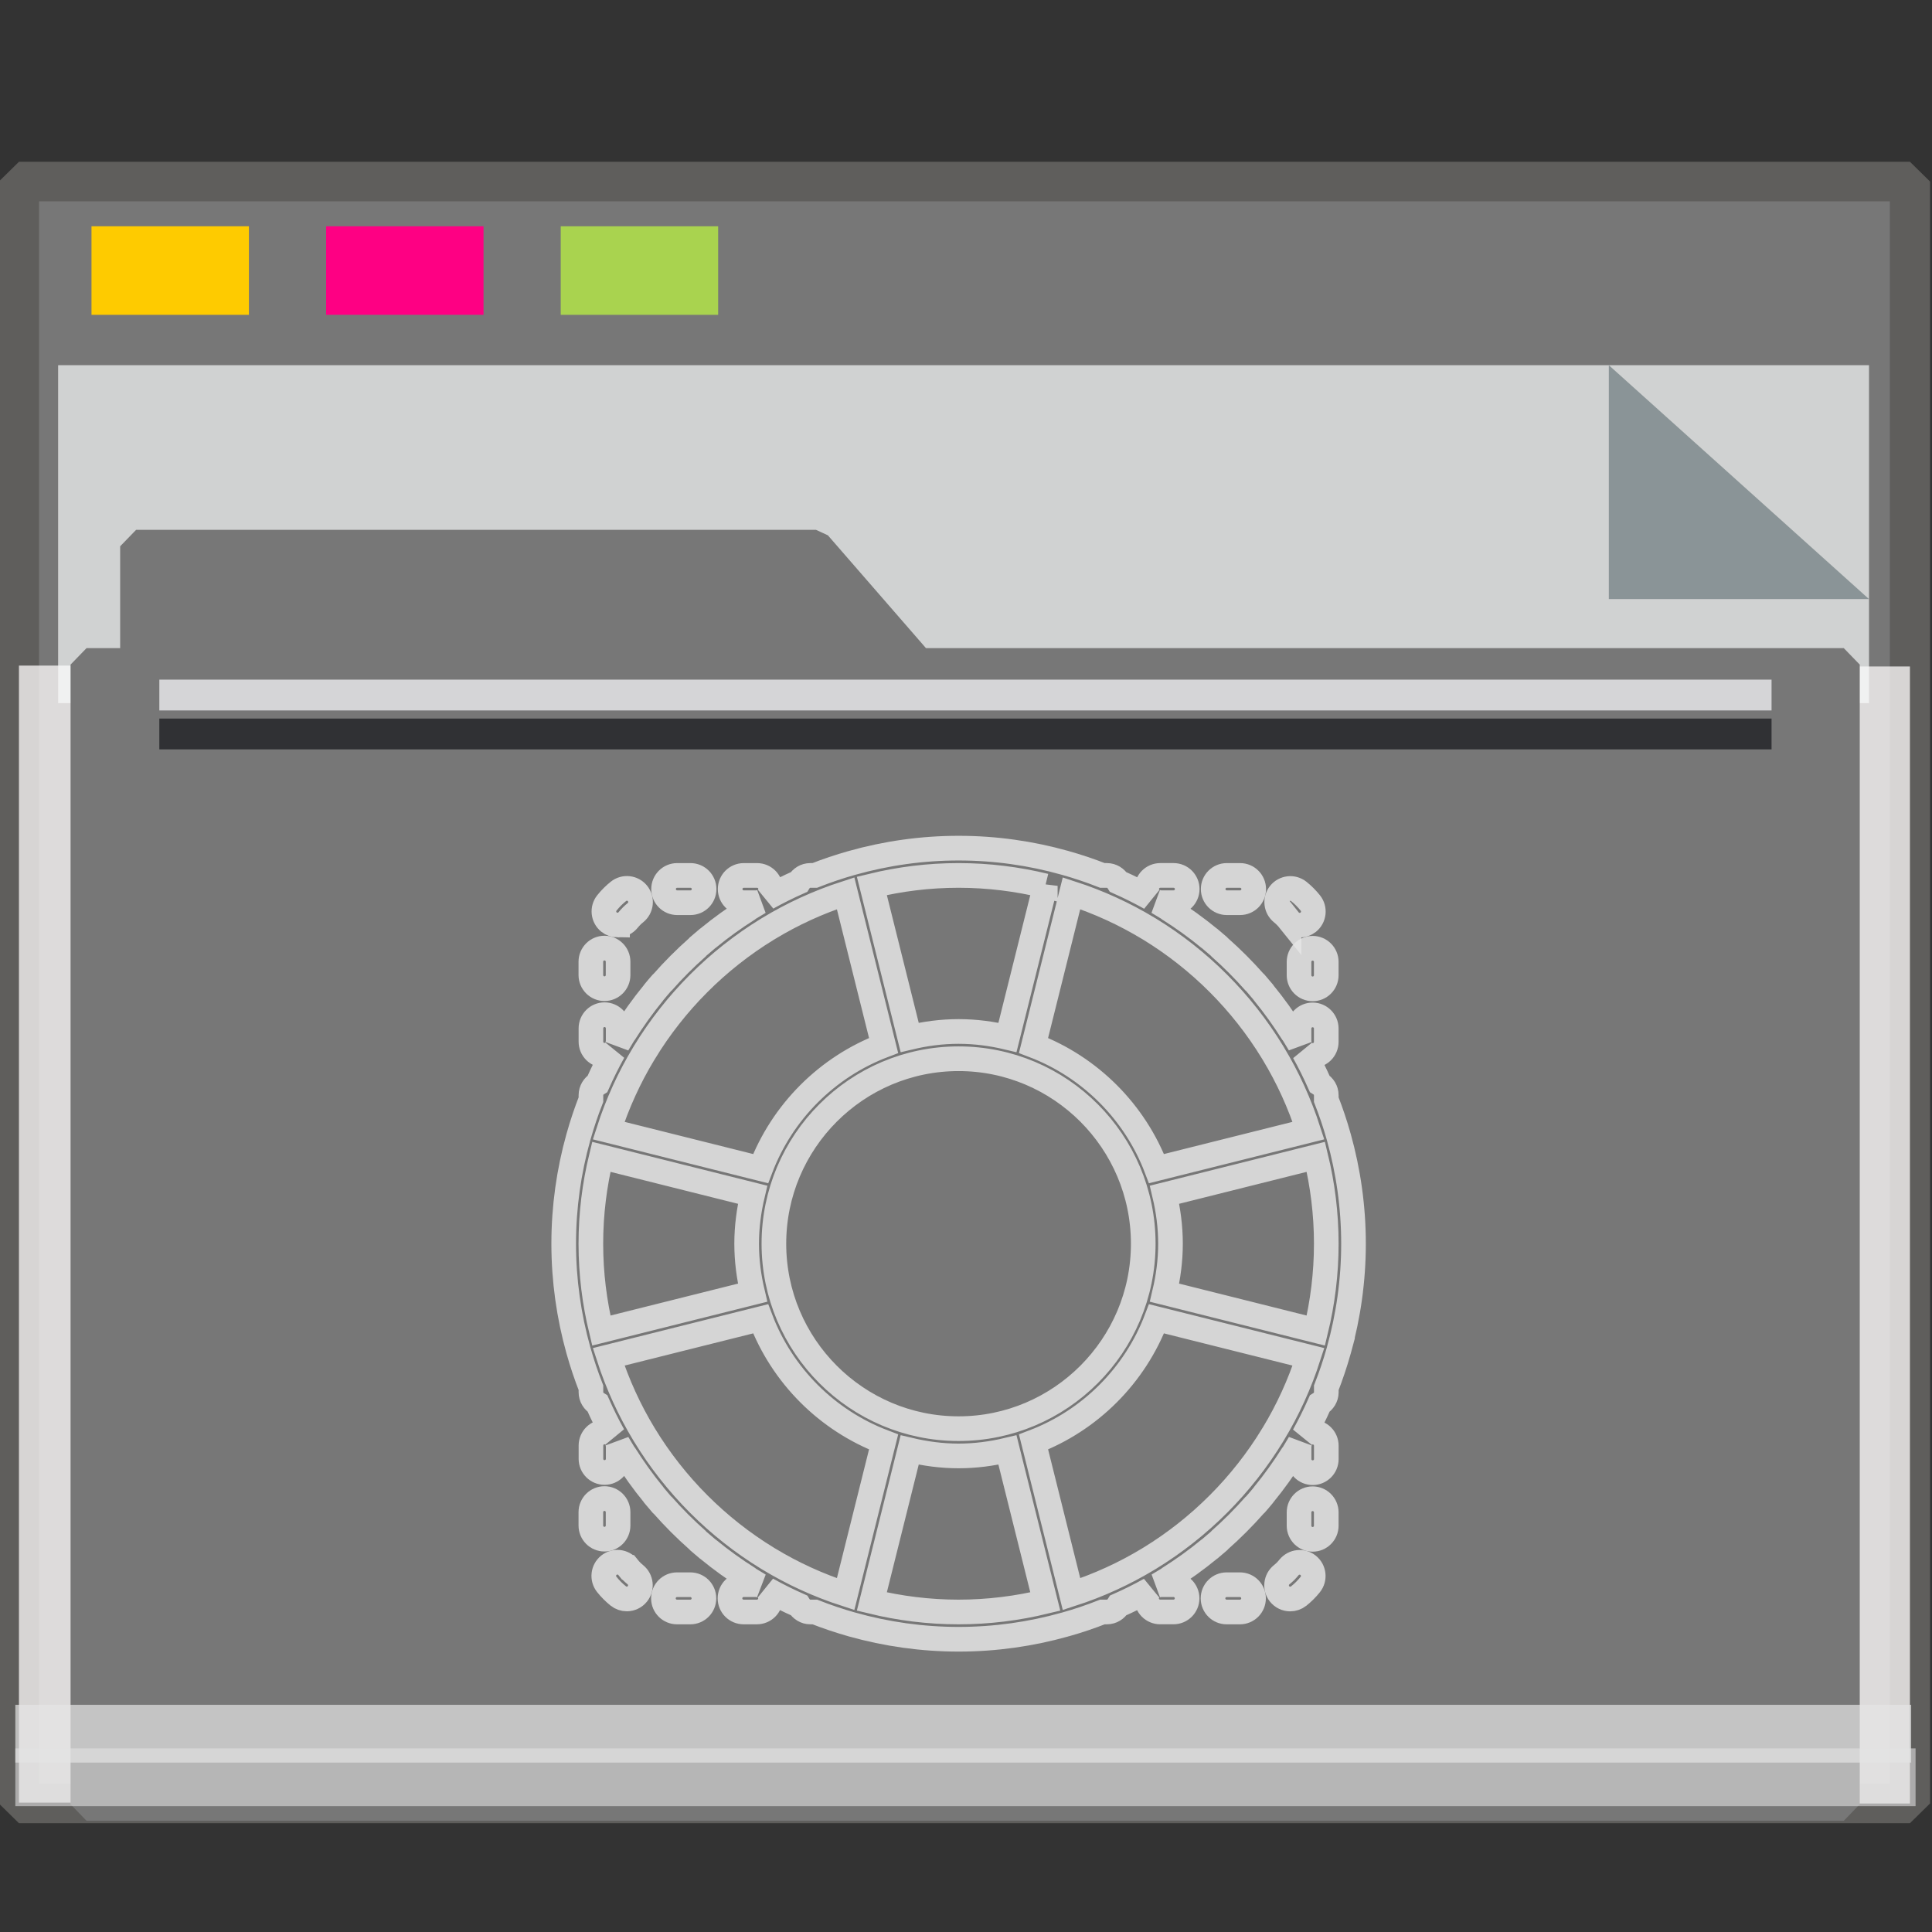 <?xml version="1.0" encoding="UTF-8" standalone="no"?>
<svg
   xmlns:dc="http://purl.org/dc/elements/1.1/"
   xmlns:cc="http://creativecommons.org/ns#"
   xmlns:rdf="http://www.w3.org/1999/02/22-rdf-syntax-ns#"
   xmlns:svg="http://www.w3.org/2000/svg"
   xmlns="http://www.w3.org/2000/svg"
   xmlns:sodipodi="http://sodipodi.sourceforge.net/DTD/sodipodi-0.dtd"
   xmlns:inkscape="http://www.inkscape.org/namespaces/inkscape"
   inkscape:version="1.0beta2 (2b71d25d45, 2019-12-03)"
   sodipodi:docname="folder-backup.svg"
   id="SVGRoot"
   version="1.1"
   viewBox="0 0 64 64"
   height="64px"
   width="64px">
  <rect x="0" y="0" width="64" height="64" fill="#333333" stroke="none"/>
  <sodipodi:namedview
     inkscape:document-rotation="0"
     inkscape:snap-global="false"
     inkscape:snap-to-guides="false"
     inkscape:snap-grids="false"
     inkscape:snap-page="true"
     inkscape:snap-object-midpoints="true"
     inkscape:grid-bbox="true"
     inkscape:lockguides="true"
     inkscape:window-maximized="1"
     inkscape:window-y="21"
     inkscape:window-x="0"
     inkscape:window-height="1027"
     inkscape:window-width="1920"
     units="px"
     inkscape:pagecheckerboard="false"
     inkscape:showpageshadow="false"
     showgrid="false"
     inkscape:current-layer="g852"
     inkscape:document-units="px"
     inkscape:cy="32"
     inkscape:cx="32"
     inkscape:zoom="15.840402"
     inkscape:pageshadow="2"
     inkscape:pageopacity="0.0"
     borderopacity="1.0"
     bordercolor="#666666"
     pagecolor="#E5E5E5"
     id="base" />
  <defs
     id="defs2" />
  <g
     inkscape:label="Layer 1"
     inkscape:groupmode="layer"
     id="layer1">
    <g
       transform="matrix(0.984,0,0,0.963,-3.199,-18.562)"
       id="g938">
      <g
         transform="matrix(0.995,0,0,1,0.645,-1.038)"
         id="g1521">
        <g
           id="g852">
          <rect
             style="opacity:1;fill:#777777;fill-opacity:1;fill-rule:nonzero;stroke:#5f5e5c;stroke-width:1.361;stroke-linecap:square;stroke-linejoin:bevel;stroke-miterlimit:4;stroke-dasharray:none;stroke-opacity:1;paint-order:markers stroke fill"
             id="rect817"
             width="63.981"
             height="55.79"
             x="3.26"
             y="26.559" />
          <rect
             y="-67.24"
             x="43.239"
             height="1.928"
             width="39.113"
             id="rect1500"
             style="opacity:1;fill:#fefbfb;fill-opacity:0.755;fill-rule:nonzero;stroke:none;stroke-width:0.069;stroke-linecap:square;stroke-linejoin:bevel;stroke-miterlimit:4;stroke-dasharray:none;stroke-opacity:0.796;paint-order:markers stroke fill"
             transform="rotate(90)" />
          <rect
             transform="rotate(90)"
             style="opacity:1;fill:#fefbfb;fill-opacity:0.755;fill-rule:nonzero;stroke:none;stroke-width:0.081;stroke-linecap:square;stroke-linejoin:bevel;stroke-miterlimit:4;stroke-dasharray:none;stroke-opacity:0.796;paint-order:markers stroke fill"
             id="rect1498"
             width="39.113"
             height="2.615"
             x="43.209"
             y="-5.875" />
          <g
             id="g851"
             transform="matrix(0.267,0,0,0.377,-8.229,12.423)"
             style="opacity:0.693">
            <path
               id="rect831"
               d="M 47.996,54.25 H 277.469 V 85.091 H 47.996 Z"
               style="opacity:1;fill:#f8fafa;fill-opacity:1;fill-rule:nonzero;stroke:none;stroke-width:0.67;stroke-linecap:square;stroke-linejoin:bevel;stroke-miterlimit:4;stroke-dasharray:none;stroke-opacity:0.796;paint-order:markers stroke fill"
               inkscape:connector-curvature="0" />
            <path
               sodipodi:nodetypes="cccc"
               inkscape:connector-curvature="0"
               id="path1496"
               d="M 277.469,75.592 244.5,54.25 v 21.342 z"
               style="opacity:1;fill:#93a2a5;fill-opacity:1;fill-rule:nonzero;stroke:none;stroke-width:0.211;stroke-linecap:square;stroke-linejoin:bevel;stroke-miterlimit:4;stroke-dasharray:none;stroke-opacity:0.796;paint-order:markers stroke fill" />
          </g>
          <g
             transform="matrix(0.929,0,0,0.974,2.527,4.016)"
             style="fill:#777777;fill-opacity:1;stroke:#777777;stroke-width:1.162;stroke-miterlimit:4;stroke-dasharray:none;stroke-opacity:1"
             id="g1484">
            <path
               inkscape:connector-curvature="0"
               d="m 5.056,36.026 h 24.762 l 3.746,4.178 H 5.056 Z M 3.25,40.204 h 64 v 40.251 h -64 z"
               style="opacity:1;fill:#777777;fill-opacity:1;fill-rule:nonzero;stroke:#777777;stroke-width:1.162;stroke-linecap:square;stroke-linejoin:bevel;stroke-miterlimit:4;stroke-dasharray:none;stroke-opacity:1;paint-order:markers stroke fill"
               id="rect821"
               sodipodi:nodetypes="cccccccccc" />
          </g>
          <rect
             y="28.097"
             x="5.715"
             height="3.046"
             width="5.326"
             id="rect825"
             style="opacity:1;fill:#ffcc00;fill-opacity:0.993;fill-rule:nonzero;stroke:none;stroke-width:0.477;stroke-linecap:square;stroke-linejoin:bevel;stroke-miterlimit:4;stroke-dasharray:none;stroke-opacity:1;paint-order:markers stroke fill" />
          <rect
             style="opacity:1;fill:#ff0084;fill-opacity:0.993;fill-rule:nonzero;stroke:none;stroke-width:0.477;stroke-linecap:square;stroke-linejoin:bevel;stroke-miterlimit:4;stroke-dasharray:none;stroke-opacity:1;paint-order:markers stroke fill"
             id="rect827"
             width="5.326"
             height="3.046"
             x="13.653"
             y="28.097" />
          <rect
             y="28.097"
             x="21.591"
             height="3.046"
             width="5.326"
             id="rect829"
             style="opacity:1;fill:#aad450;fill-opacity:0.993;fill-rule:nonzero;stroke:none;stroke-width:0.477;stroke-linecap:square;stroke-linejoin:bevel;stroke-miterlimit:4;stroke-dasharray:none;stroke-opacity:1;paint-order:markers stroke fill" />
          <rect
             y="78.957"
             x="3.138"
             height="1.987"
             width="64.144"
             id="rect855"
             style="opacity:0.704;fill:#E5E5E5;fill-opacity:0.997;fill-rule:nonzero;stroke:none;stroke-width:0.09;stroke-linecap:square;stroke-linejoin:bevel;stroke-miterlimit:4;stroke-dasharray:none;stroke-opacity:0.796;paint-order:markers stroke fill" />
          <rect
             style="opacity:0.597;fill:#E5E5E5;fill-opacity:0.969;fill-rule:nonzero;stroke:none;stroke-width:0.09;stroke-linecap:square;stroke-linejoin:bevel;stroke-miterlimit:4;stroke-dasharray:none;stroke-opacity:0.796;paint-order:markers stroke fill"
             id="rect853"
             width="64.293"
             height="1.987"
             x="3.138"
             y="80.456" />
          <rect
             y="43.692"
             x="8.01"
             height="1.06"
             width="54.548"
             id="rect1504"
             style="opacity:0.704;fill:#fcfdff;fill-opacity:1;fill-rule:nonzero;stroke:none;stroke-width:0.061;stroke-linecap:square;stroke-linejoin:bevel;stroke-miterlimit:4;stroke-dasharray:none;stroke-opacity:0.796;paint-order:markers stroke fill" />
          <rect
             style="opacity:0.597;fill:#000207;fill-opacity:1;fill-rule:nonzero;stroke:none;stroke-width:0.061;stroke-linecap:square;stroke-linejoin:bevel;stroke-miterlimit:4;stroke-dasharray:none;stroke-opacity:0.796;paint-order:markers stroke fill"
             id="rect1523"
             width="54.548"
             height="1.06"
             x="8.01"
             y="45.031" />
          <g
             style="fill:none;stroke:#E5E5E5;stroke-width:1.271;stroke-miterlimit:4;stroke-dasharray:none;stroke-opacity:0.851"
             id="backup"
             transform="matrix(0.656,0,0,0.668,-361.862,-351.4)">
            <path
               id="path2982"
               d="m 624.665,625.995 c 7e-4,-0.004 -7.1e-4,-0.008 7e-4,-0.011 0.488,-1.745 0.755,-3.582 0.755,-5.482 0,-1.899 -0.267,-3.736 -0.755,-5.482 -7e-4,-0.004 7e-4,-0.008 -7e-4,-0.011 -0.001,-0.006 -0.006,-0.009 -0.007,-0.014 -0.183,-0.651 -0.398,-1.288 -0.642,-1.911 v -0.231 c 0,-0.254 -0.141,-0.465 -0.342,-0.589 -0.247,-0.556 -0.516,-1.099 -0.811,-1.628 0.123,0.105 0.276,0.174 0.45,0.174 0.388,0 0.702,-0.314 0.702,-0.702 v -0.686 c 0,-0.388 -0.315,-0.702 -0.702,-0.702 -0.388,0 -0.702,0.314 -0.702,0.702 v 0.686 c 0,0.042 0.017,0.078 0.024,0.118 -0.05,-0.085 -0.102,-0.168 -0.153,-0.252 -0.009,-0.015 -0.018,-0.031 -0.028,-0.046 -0.049,-0.079 -0.095,-0.16 -0.145,-0.239 -0.007,-0.011 -0.019,-0.017 -0.026,-0.027 -0.457,-0.725 -0.956,-1.421 -1.498,-2.081 -0.005,-0.007 -0.006,-0.015 -0.011,-0.022 -0.14,-0.169 -0.282,-0.336 -0.426,-0.501 -0.011,-0.012 -0.025,-0.017 -0.036,-0.028 -0.561,-0.634 -1.16,-1.233 -1.795,-1.793 -0.011,-0.011 -0.015,-0.025 -0.027,-0.034 -0.164,-0.144 -0.331,-0.286 -0.499,-0.424 -0.005,-0.004 -0.011,-0.005 -0.017,-0.009 -0.661,-0.544 -1.358,-1.043 -2.085,-1.501 -0.011,-0.008 -0.016,-0.019 -0.028,-0.027 -0.077,-0.049 -0.157,-0.095 -0.235,-0.142 -0.015,-0.009 -0.029,-0.018 -0.045,-0.027 -0.086,-0.052 -0.171,-0.105 -0.258,-0.156 0.044,0.008 0.085,0.025 0.132,0.025 h 0.686 c 0.388,0 0.702,-0.314 0.702,-0.702 0,-0.388 -0.315,-0.702 -0.702,-0.702 h -0.686 c -0.388,0 -0.702,0.314 -0.702,0.702 0,0.178 0.072,0.335 0.18,0.459 -0.533,-0.297 -1.082,-0.57 -1.643,-0.819 -0.124,-0.201 -0.336,-0.342 -0.589,-0.342 h -0.231 c -0.624,-0.245 -1.262,-0.459 -1.913,-0.643 -0.004,-7.1e-4 -0.007,-0.004 -0.012,-0.006 -0.003,-7e-4 -0.006,0 -0.009,0 -1.746,-0.49 -3.584,-0.756 -5.484,-0.756 -1.9,0 -3.738,0.267 -5.484,0.756 -0.004,7e-4 -0.006,0 -0.009,0 -0.004,7e-4 -0.007,0.004 -0.012,0.006 -0.652,0.183 -1.29,0.398 -1.913,0.643 h -0.231 c -0.254,0 -0.465,0.141 -0.589,0.342 -0.556,0.247 -1.099,0.516 -1.628,0.811 0.105,-0.123 0.174,-0.276 0.174,-0.45 0,-0.388 -0.315,-0.702 -0.702,-0.702 h -0.686 c -0.388,0 -0.702,0.314 -0.702,0.702 0,0.388 0.315,0.702 0.702,0.702 h 0.686 c 0.042,0 0.079,-0.017 0.119,-0.024 -0.083,0.049 -0.164,0.1 -0.247,0.149 -0.02,0.012 -0.039,0.023 -0.058,0.035 -0.078,0.048 -0.157,0.093 -0.234,0.141 -0.011,0.007 -0.017,0.018 -0.027,0.026 -0.725,0.459 -1.422,0.957 -2.082,1.5 -0.006,0.004 -0.013,0.006 -0.018,0.01 -0.169,0.139 -0.336,0.281 -0.501,0.426 -0.012,0.011 -0.016,0.024 -0.026,0.034 -0.635,0.561 -1.235,1.16 -1.795,1.795 -0.011,0.011 -0.025,0.015 -0.035,0.027 -0.145,0.164 -0.287,0.332 -0.426,0.501 -0.005,0.006 -0.006,0.014 -0.011,0.02 -0.542,0.659 -1.04,1.356 -1.498,2.08 -0.008,0.011 -0.02,0.018 -0.027,0.029 -0.051,0.081 -0.098,0.163 -0.147,0.244 -0.006,0.008 -0.011,0.016 -0.015,0.025 -0.054,0.089 -0.109,0.178 -0.162,0.268 0.008,-0.044 0.026,-0.084 0.026,-0.131 v -0.686 c 0,-0.388 -0.315,-0.702 -0.702,-0.702 -0.388,0 -0.702,0.314 -0.702,0.702 v 0.686 c 0,0.388 0.315,0.702 0.702,0.702 0.178,0 0.335,-0.072 0.459,-0.18 -0.297,0.533 -0.57,1.082 -0.819,1.643 -0.201,0.124 -0.342,0.336 -0.342,0.589 v 0.231 c -0.244,0.623 -0.459,1.261 -0.642,1.911 -10e-4,0.006 -0.006,0.009 -0.007,0.014 -7.1e-4,0.004 7e-4,0.008 -7.1e-4,0.011 -0.488,1.746 -0.755,3.583 -0.755,5.482 0,1.899 0.267,3.736 0.755,5.482 7.1e-4,0.004 -7e-4,0.008 7.1e-4,0.011 10e-4,0.006 0.006,0.011 0.008,0.018 0.183,0.65 0.397,1.286 0.641,1.908 v 0.231 c 0,0.254 0.141,0.465 0.342,0.589 0.247,0.556 0.516,1.099 0.811,1.628 -0.123,-0.105 -0.277,-0.174 -0.45,-0.174 -0.388,0 -0.702,0.314 -0.702,0.702 v 0.686 c 0,0.388 0.315,0.702 0.702,0.702 0.388,0 0.702,-0.314 0.702,-0.702 v -0.686 c 0,-0.042 -0.017,-0.077 -0.024,-0.117 0.052,0.088 0.106,0.176 0.159,0.263 0.005,0.008 0.01,0.017 0.015,0.025 0.051,0.083 0.099,0.166 0.15,0.248 0.011,0.018 0.027,0.032 0.04,0.049 0.454,0.717 0.948,1.407 1.485,2.06 0.005,0.007 0.006,0.015 0.011,0.022 0.14,0.169 0.282,0.336 0.426,0.501 0.01,0.011 0.024,0.015 0.034,0.025 0.561,0.636 1.161,1.235 1.797,1.796 0.011,0.011 0.015,0.025 0.027,0.034 0.164,0.144 0.331,0.286 0.499,0.424 0.006,0.005 0.013,0.006 0.019,0.011 0.66,0.543 1.357,1.042 2.083,1.5 0.011,0.008 0.016,0.019 0.028,0.027 0.077,0.049 0.157,0.095 0.235,0.142 0.015,0.009 0.029,0.018 0.045,0.027 0.086,0.052 0.171,0.105 0.258,0.156 -0.044,-0.009 -0.085,-0.027 -0.132,-0.027 h -0.686 c -0.388,0 -0.702,0.314 -0.702,0.702 0,0.388 0.315,0.702 0.702,0.702 h 0.686 c 0.388,0 0.702,-0.314 0.702,-0.702 0,-0.177 -0.072,-0.335 -0.18,-0.459 0.533,0.297 1.082,0.57 1.643,0.819 0.124,0.201 0.336,0.342 0.589,0.342 h 0.231 c 0.624,0.245 1.262,0.459 1.913,0.643 0.004,7.1e-4 0.007,0.004 0.012,0.006 0.005,10e-4 0.009,7.1e-4 0.014,10e-4 1.745,0.488 3.581,0.755 5.48,0.755 1.899,0 3.735,-0.267 5.48,-0.755 0.005,-7e-4 0.009,-7e-4 0.014,-10e-4 0.004,-7e-4 0.007,-0.004 0.012,-0.006 0.652,-0.183 1.29,-0.398 1.913,-0.643 h 0.231 c 0.254,0 0.465,-0.141 0.589,-0.342 0.556,-0.247 1.1,-0.516 1.628,-0.811 -0.105,0.123 -0.174,0.276 -0.174,0.45 0,0.388 0.315,0.702 0.702,0.702 h 0.686 c 0.388,0 0.702,-0.314 0.702,-0.702 0,-0.388 -0.315,-0.702 -0.702,-0.702 h -0.686 c -0.042,0 -0.079,0.017 -0.119,0.024 0.083,-0.049 0.164,-0.1 0.247,-0.149 0.02,-0.012 0.039,-0.023 0.058,-0.035 0.078,-0.048 0.157,-0.093 0.234,-0.141 0.011,-0.007 0.017,-0.018 0.027,-0.026 0.724,-0.457 1.421,-0.955 2.08,-1.498 0.006,-0.005 0.015,-0.007 0.021,-0.012 0.169,-0.139 0.336,-0.281 0.501,-0.426 0.011,-0.01 0.015,-0.024 0.026,-0.034 0.636,-0.562 1.236,-1.162 1.797,-1.798 0.01,-0.01 0.023,-0.013 0.032,-0.024 0.145,-0.164 0.287,-0.332 0.426,-0.501 0.005,-0.006 0.006,-0.014 0.011,-0.02 0.537,-0.653 1.031,-1.343 1.485,-2.06 0.013,-0.017 0.029,-0.03 0.04,-0.049 0.051,-0.081 0.098,-0.163 0.147,-0.244 0.005,-0.008 0.011,-0.017 0.015,-0.025 0.054,-0.089 0.109,-0.178 0.162,-0.268 -0.008,0.043 -0.026,0.084 -0.026,0.131 v 0.686 c 0,0.388 0.315,0.702 0.702,0.702 0.388,0 0.702,-0.314 0.702,-0.702 v -0.686 c 0,-0.388 -0.315,-0.702 -0.702,-0.702 -0.178,0 -0.335,0.072 -0.459,0.18 0.297,-0.533 0.57,-1.082 0.819,-1.643 0.201,-0.124 0.342,-0.336 0.342,-0.589 v -0.231 c 0.244,-0.622 0.458,-1.258 0.641,-1.908 10e-4,-0.006 0.006,-0.011 0.008,-0.018 z m -3.408,4.349 c -1.579,2.591 -3.761,4.774 -6.349,6.355 -0.022,0.013 -0.044,0.027 -0.066,0.04 -1.236,0.748 -2.566,1.357 -3.965,1.809 l -1.959,-7.836 c 2.917,-1.109 5.234,-3.426 6.343,-6.343 l 7.836,1.959 c -0.455,1.406 -1.066,2.742 -1.82,3.983 -0.007,0.011 -0.013,0.022 -0.02,0.033 z m -26.003,6.391 c -0.018,-0.011 -0.035,-0.021 -0.053,-0.032 -2.59,-1.58 -4.774,-3.765 -6.353,-6.355 -0.008,-0.013 -0.017,-0.027 -0.025,-0.041 -0.752,-1.24 -1.363,-2.575 -1.818,-3.979 l 7.836,-1.959 c 1.108,2.917 3.426,5.234 6.343,6.343 l -1.959,7.836 c -1.402,-0.454 -2.734,-1.063 -3.972,-1.814 z m -6.409,-26.074 c 1.579,-2.591 3.761,-4.774 6.349,-6.355 0.022,-0.013 0.044,-0.027 0.066,-0.04 1.236,-0.748 2.566,-1.357 3.965,-1.809 l 1.959,7.836 c -2.917,1.109 -5.234,3.426 -6.343,6.343 l -7.836,-1.959 c 0.455,-1.406 1.066,-2.742 1.82,-3.983 0.007,-0.011 0.013,-0.022 0.02,-0.033 z m 5.582,7.319 c -0.192,0.811 -0.306,1.653 -0.306,2.522 0,0.87 0.113,1.711 0.306,2.522 l -7.803,1.951 c -0.349,-1.435 -0.538,-2.932 -0.538,-4.473 0,-1.541 0.189,-3.038 0.538,-4.473 z m 1.099,2.522 c 0,-5.252 4.273,-9.525 9.525,-9.525 5.252,0 9.525,4.273 9.525,9.525 0,5.252 -4.273,9.525 -9.525,9.525 -5.252,0 -9.525,-4.273 -9.525,-9.525 z m 19.322,-16.232 c 0.018,0.011 0.035,0.021 0.053,0.032 2.587,1.579 4.768,3.759 6.347,6.346 0.013,0.021 0.025,0.041 0.037,0.062 0.749,1.237 1.358,2.567 1.811,3.967 l -7.836,1.959 c -1.108,-2.917 -3.426,-5.234 -6.343,-6.343 l 1.959,-7.836 c 1.403,0.454 2.734,1.064 3.973,1.814 z m 9.168,16.232 c 0,1.541 -0.189,3.038 -0.538,4.473 l -7.803,-1.951 c 0.192,-0.811 0.306,-1.653 0.306,-2.522 0,-0.87 -0.113,-1.711 -0.306,-2.522 l 7.803,-1.951 c 0.349,1.435 0.538,2.932 0.538,4.473 z m -14.492,-18.427 -1.951,7.804 c -0.811,-0.193 -1.653,-0.306 -2.522,-0.306 -0.87,0 -1.711,0.113 -2.522,0.306 l -1.951,-7.804 c 1.435,-0.348 2.932,-0.537 4.473,-0.537 1.541,0 3.038,0.19 4.473,0.538 z m -8.946,36.854 1.951,-7.804 c 0.811,0.192 1.653,0.306 2.522,0.306 0.87,0 1.711,-0.113 2.522,-0.306 l 1.951,7.804 c -1.435,0.348 -2.932,0.538 -4.473,0.538 -1.541,0 -3.038,-0.19 -4.473,-0.538 z"
               inkscape:connector-curvature="0"
               style="fill:none;fill-opacity:1;stroke:#E5E5E5;stroke-width:1.271;stroke-miterlimit:4;stroke-dasharray:none;stroke-opacity:0.851" />
            <path
               id="path2984"
               d="m 587.461,604.093 c 0.205,0 0.409,-0.09 0.548,-0.262 0.112,-0.139 0.238,-0.266 0.375,-0.374 0.303,-0.242 0.353,-0.684 0.112,-0.987 -0.242,-0.304 -0.684,-0.354 -0.988,-0.112 -0.218,0.174 -0.418,0.373 -0.594,0.593 -0.243,0.302 -0.195,0.745 0.107,0.988 0.129,0.104 0.284,0.155 0.44,0.155 z"
               inkscape:connector-curvature="0"
               style="fill:none;fill-opacity:1;stroke:#E5E5E5;stroke-width:1.271;stroke-miterlimit:4;stroke-dasharray:none;stroke-opacity:0.851" />
            <path
               id="path2986"
               d="m 586.788,607.37 c 0.388,0 0.702,-0.314 0.702,-0.702 v -0.687 c 0,-0.388 -0.315,-0.702 -0.702,-0.702 -0.388,0 -0.702,0.314 -0.702,0.702 v 0.687 c 0,0.388 0.315,0.702 0.702,0.702 z"
               inkscape:connector-curvature="0"
               style="fill:none;fill-opacity:1;stroke:#E5E5E5;stroke-width:1.271;stroke-miterlimit:4;stroke-dasharray:none;stroke-opacity:0.851" />
            <path
               id="path2988"
               d="m 590.538,602.942 h 0.686 c 0.388,0 0.702,-0.314 0.702,-0.702 0,-0.388 -0.315,-0.702 -0.702,-0.702 h -0.686 c -0.388,0 -0.702,0.314 -0.702,0.702 0,0.388 0.315,0.702 0.702,0.702 z"
               inkscape:connector-curvature="0"
               style="fill:none;fill-opacity:1;stroke:#E5E5E5;stroke-width:1.271;stroke-miterlimit:4;stroke-dasharray:none;stroke-opacity:0.851" />
            <path
               id="path2990"
               d="m 622.611,605.99 v 0.687 c 0,0.388 0.315,0.702 0.702,0.702 0.388,0 0.702,-0.314 0.702,-0.702 v -0.687 c 0,-0.388 -0.315,-0.702 -0.702,-0.702 -0.388,0 -0.702,0.314 -0.702,0.702 z"
               inkscape:connector-curvature="0"
               style="fill:none;fill-opacity:1;stroke:#E5E5E5;stroke-width:1.271;stroke-miterlimit:4;stroke-dasharray:none;stroke-opacity:0.851" />
            <path
               id="path2992"
               d="m 622.096,603.835 c 0.139,0.174 0.343,0.265 0.55,0.265 0.154,0 0.308,-0.05 0.438,-0.153 0.303,-0.242 0.353,-0.684 0.112,-0.987 -0.175,-0.219 -0.374,-0.419 -0.594,-0.596 -0.302,-0.242 -0.745,-0.194 -0.988,0.108 -0.243,0.303 -0.195,0.745 0.108,0.988 0.138,0.112 0.263,0.237 0.374,0.375 z"
               inkscape:connector-curvature="0"
               style="fill:none;fill-opacity:1;stroke:#E5E5E5;stroke-width:1.271;stroke-miterlimit:4;stroke-dasharray:none;stroke-opacity:0.851" />
            <path
               id="path2994"
               d="m 618.885,602.942 h 0.686 c 0.388,0 0.702,-0.314 0.702,-0.702 0,-0.388 -0.315,-0.702 -0.702,-0.702 h -0.686 c -0.388,0 -0.702,0.314 -0.702,0.702 0,0.388 0.315,0.702 0.702,0.702 z"
               inkscape:connector-curvature="0"
               style="fill:none;fill-opacity:1;stroke:#E5E5E5;stroke-width:1.271;stroke-miterlimit:4;stroke-dasharray:none;stroke-opacity:0.851" />
            <path
               id="path2996"
               d="m 622.093,637.173 c -0.112,0.139 -0.238,0.266 -0.375,0.374 -0.303,0.242 -0.353,0.684 -0.112,0.987 0.139,0.174 0.343,0.265 0.55,0.265 0.154,0 0.308,-0.05 0.438,-0.153 0.218,-0.174 0.419,-0.373 0.595,-0.593 0.243,-0.303 0.195,-0.745 -0.107,-0.988 -0.303,-0.242 -0.745,-0.193 -0.988,0.107 z"
               inkscape:connector-curvature="0"
               style="fill:none;fill-opacity:1;stroke:#E5E5E5;stroke-width:1.271;stroke-miterlimit:4;stroke-dasharray:none;stroke-opacity:0.851" />
            <path
               id="path2998"
               d="m 619.563,638.063 h -0.686 c -0.388,0 -0.702,0.314 -0.702,0.702 0,0.388 0.315,0.702 0.702,0.702 h 0.686 c 0.388,0 0.702,-0.314 0.702,-0.702 0,-0.388 -0.315,-0.702 -0.702,-0.702 z"
               inkscape:connector-curvature="0"
               style="fill:none;fill-opacity:1;stroke:#E5E5E5;stroke-width:1.271;stroke-miterlimit:4;stroke-dasharray:none;stroke-opacity:0.851" />
            <path
               id="path3000"
               d="m 623.313,633.635 c -0.388,0 -0.702,0.314 -0.702,0.702 v 0.687 c 0,0.388 0.315,0.702 0.702,0.702 0.388,0 0.702,-0.314 0.702,-0.702 v -0.687 c 0,-0.388 -0.315,-0.702 -0.702,-0.702 z"
               inkscape:connector-curvature="0"
               style="fill:none;fill-opacity:1;stroke:#E5E5E5;stroke-width:1.271;stroke-miterlimit:4;stroke-dasharray:none;stroke-opacity:0.851" />
            <path
               id="path3002"
               d="m 591.216,638.063 h -0.686 c -0.388,0 -0.702,0.314 -0.702,0.702 0,0.388 0.315,0.702 0.702,0.702 h 0.686 c 0.388,0 0.702,-0.314 0.702,-0.702 0,-0.388 -0.315,-0.702 -0.702,-0.702 z"
               inkscape:connector-curvature="0"
               style="fill:none;fill-opacity:1;stroke:#E5E5E5;stroke-width:1.271;stroke-miterlimit:4;stroke-dasharray:none;stroke-opacity:0.851" />
            <path
               id="path3004"
               d="m 587.49,635.015 v -0.687 c 0,-0.388 -0.315,-0.702 -0.702,-0.702 -0.388,0 -0.702,0.314 -0.702,0.702 v 0.687 c 0,0.388 0.315,0.702 0.702,0.702 0.388,0 0.702,-0.314 0.702,-0.702 z"
               inkscape:connector-curvature="0"
               style="fill:none;fill-opacity:1;stroke:#E5E5E5;stroke-width:1.271;stroke-miterlimit:4;stroke-dasharray:none;stroke-opacity:0.851" />
            <path
               id="path3006"
               d="m 588.004,637.17 c -0.242,-0.304 -0.684,-0.353 -0.987,-0.112 -0.303,0.242 -0.353,0.684 -0.112,0.987 0.175,0.219 0.374,0.419 0.594,0.596 0.13,0.103 0.285,0.155 0.439,0.155 0.205,0 0.409,-0.09 0.548,-0.263 0.243,-0.303 0.195,-0.745 -0.108,-0.988 -0.138,-0.112 -0.263,-0.237 -0.374,-0.375 z"
               inkscape:connector-curvature="0"
               style="fill:none;fill-opacity:1;stroke:#E5E5E5;stroke-width:1.271;stroke-miterlimit:4;stroke-dasharray:none;stroke-opacity:0.851" />
          </g>
        </g>
      </g>
    </g>
  </g>
</svg>
